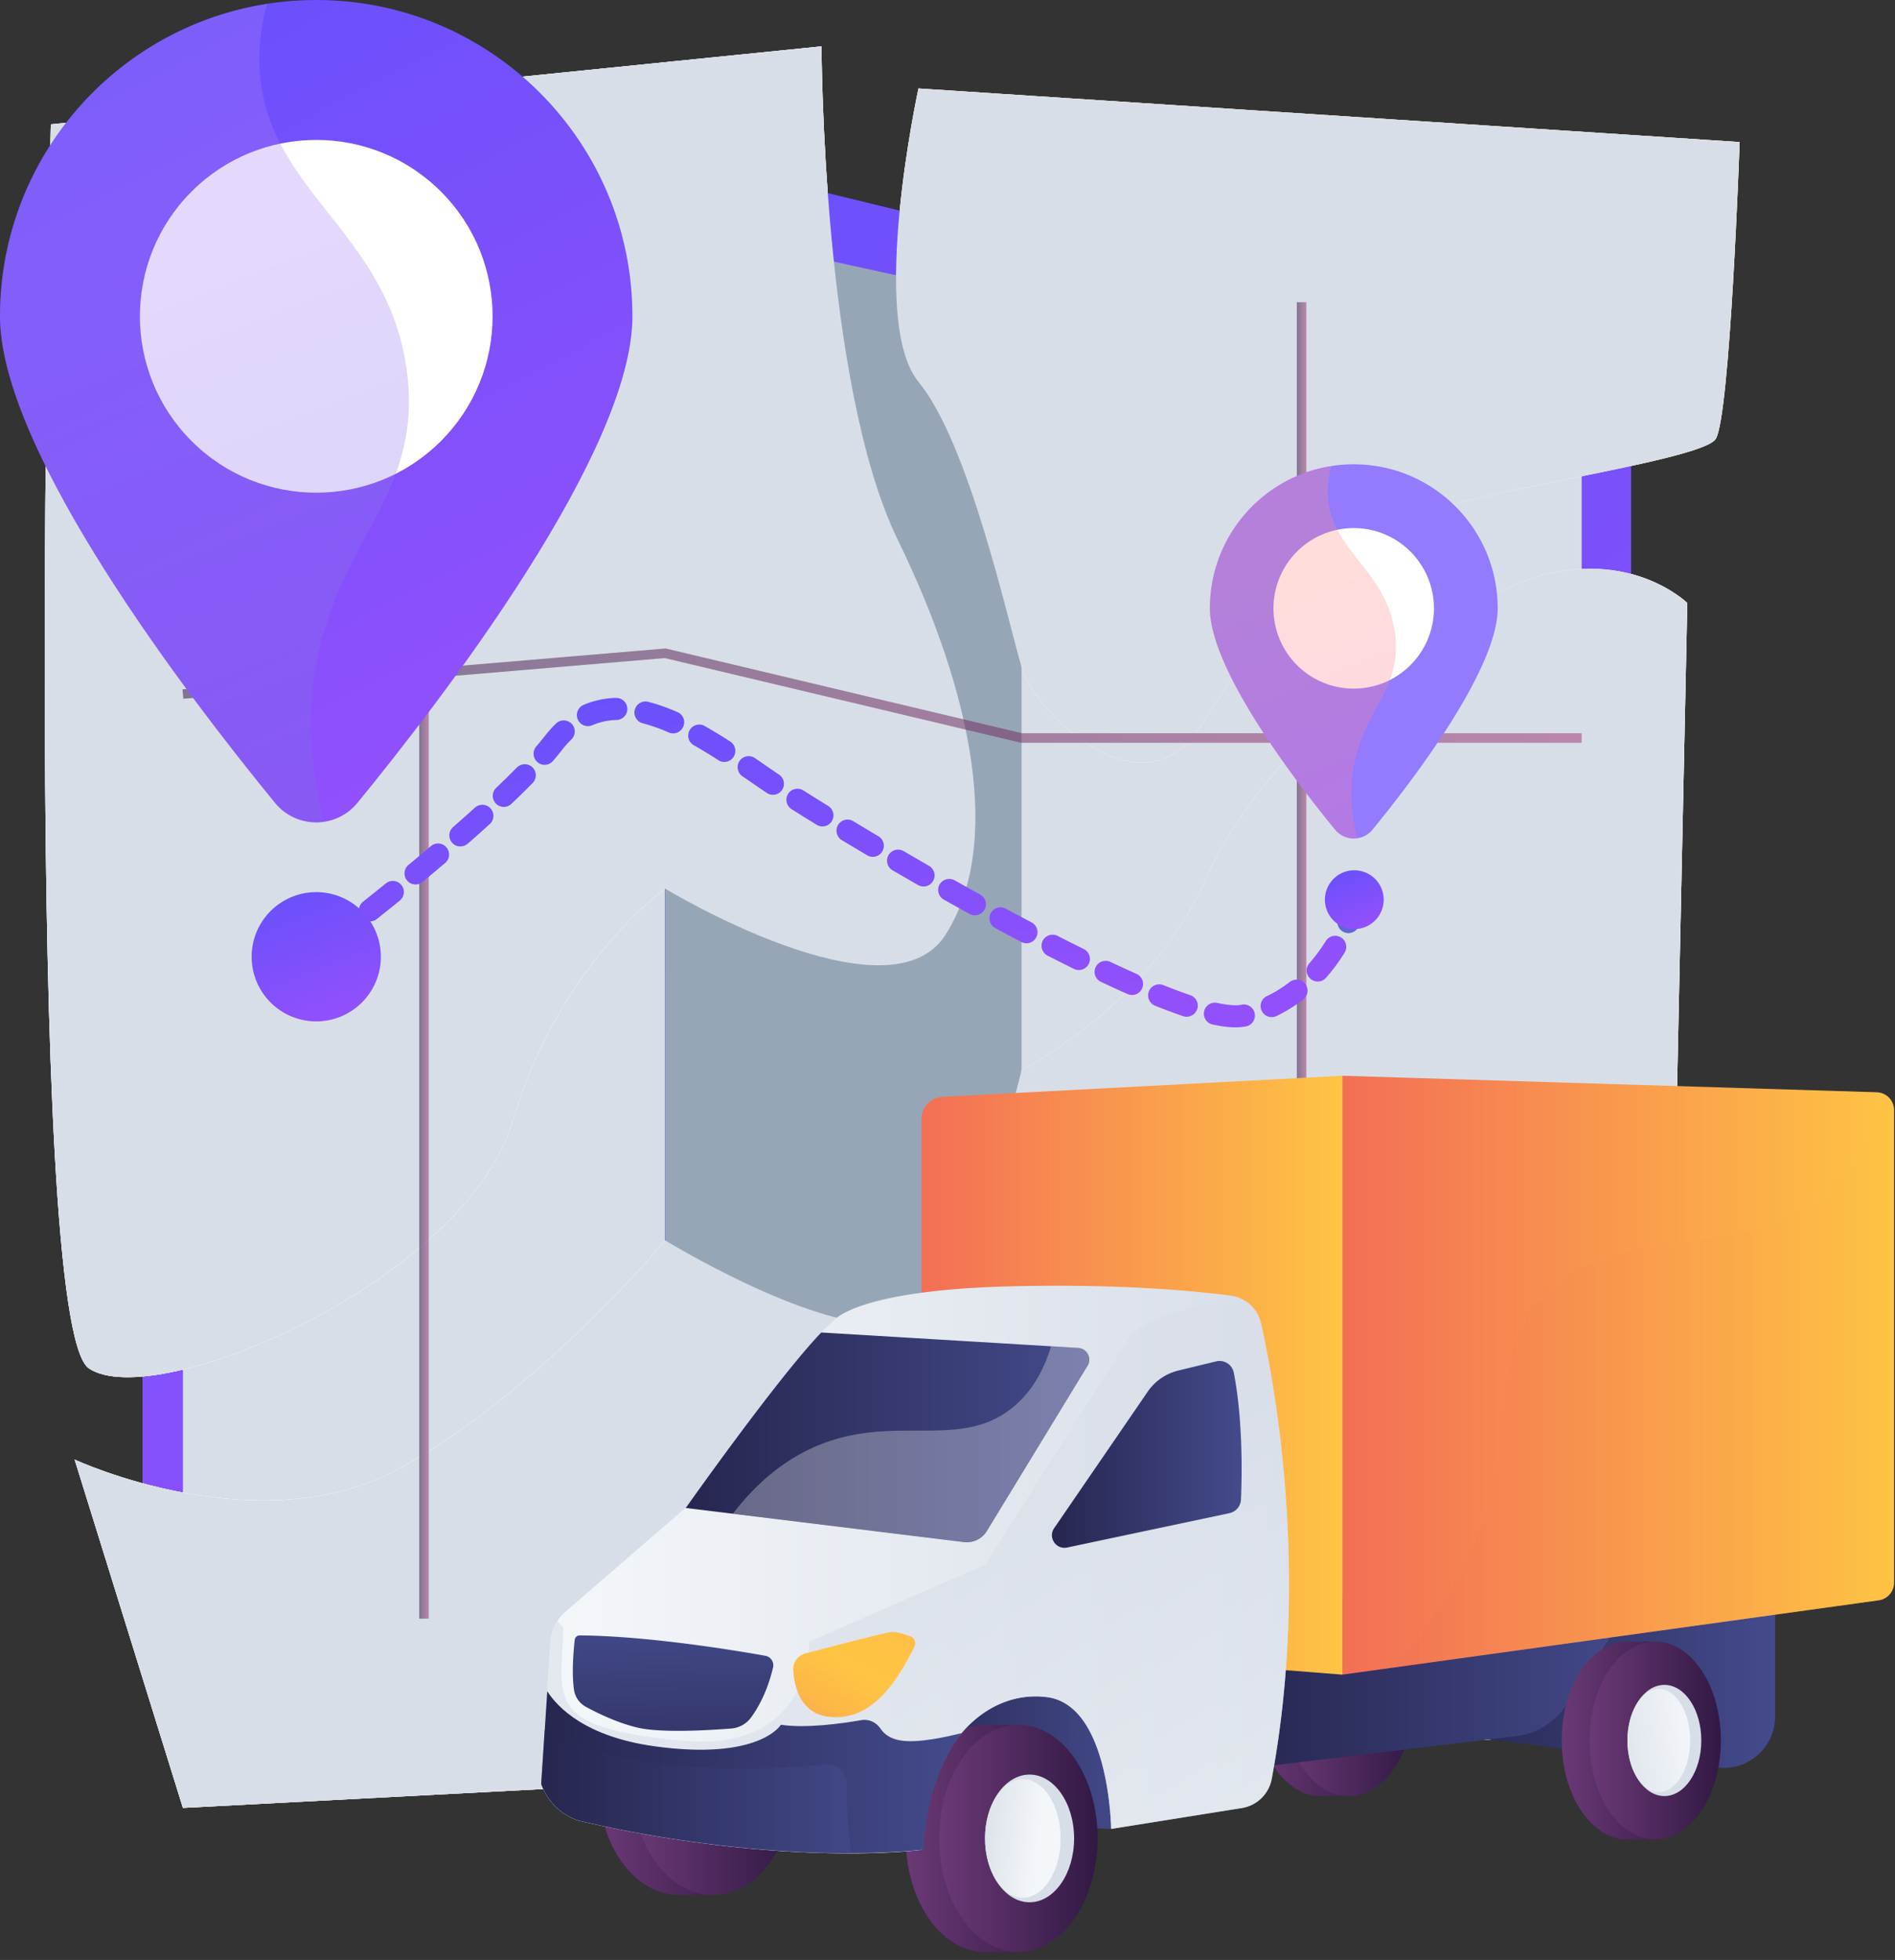 <svg width="206" height="213" fill="none" xmlns="http://www.w3.org/2000/svg"><rect width="100%" height="100%" fill="#333333" stroke="none"/><path d="m72.304 185.085-56.814-4.318V20.903l56.814-4.21v168.392z" fill="url(#a)"/><path d="M20.994 79.193v67.939h-1.107v17.392h52.417v-85.33h-51.31z" fill="#D8DEE8"/><path d="M89.305 5.04s.054 36.779 8.302 53.656c8.248 16.885 11.35 33.318 5.145 42.938-6.205 9.62-30.45-5.06-30.45-5.06s-11.443 8.077-16.612 25.344c-5.168 17.267-38.783 31.658-46.025 26.793-7.242-4.864-4.14-135.198-4.14-135.198l83.78-8.474z" fill="#fff"/><path d="M8.113 158.62s20.37 9.495 35.782.725c15.412-8.778 28.407-24.549 28.407-24.549s15.677 9.605 24.096 9.067c8.419-.538 14.648-27.558 14.648-27.558s13.938-6.93 20.144-20.985c6.205-14.056 25.257-29.366 35.68-32.57 10.43-3.204 16.55 2.783 16.55 2.783l-2.588 122.515-160.947 8.427L8.113 158.62z" fill="#fff"/><path d="M99.845 9.615s-5.488 25.195 0 31.876c5.488 6.681 9.675 25.796 11.203 30.98 1.528 5.184 13.424 16.519 19.629 6.197 6.205-10.321 15.513-17.852 20.167-21.328 4.654-3.477 34.129-7.048 35.68-9.659 1.552-2.611 2.588-32.242 2.588-32.242L99.845 9.614z" fill="url(#b)"/><path d="M111.047 175.903h66.262v-149.8h-66.262v149.8z" fill="url(#c)"/><path d="M171.939 169.06V32.84h-60.891L92.783 84.275l18.265 84.785h60.891z" fill="#D8DEE8"/><path d="M89.305 5.04s.054 36.779 8.302 53.656c8.248 16.885 11.35 33.318 5.145 42.938-6.205 9.62-30.45-5.06-30.45-5.06s-11.443 8.077-16.612 25.344c-5.168 17.267-38.783 31.658-46.025 26.793-7.242-4.864-4.14-135.198-4.14-135.198l83.78-8.474z" fill="#fff"/><path d="M8.113 158.62s20.37 9.495 35.782.725c15.412-8.778 28.407-24.549 28.407-24.549s15.677 9.605 24.096 9.067c8.419-.538 14.648-27.558 14.648-27.558s13.938-6.93 20.144-20.985c6.205-14.056 25.257-29.366 35.68-32.57 10.43-3.204 16.55 2.783 16.55 2.783l-2.588 122.515-160.947 8.427L8.113 158.62zM99.845 9.615s-5.488 25.195 0 31.876c5.488 6.681 9.675 25.796 11.203 30.98 1.528 5.184 13.424 16.519 19.629 6.197 6.205-10.321 15.513-17.852 20.167-21.328 4.654-3.477 34.129-7.048 35.68-9.659 1.552-2.611 2.588-32.242 2.588-32.242L99.845 9.614z" fill="#fff"/><path d="m111.047 175.902-38.744 9.183V16.693l38.744 9.41v6.735l-7.25 14.398-2.214 118.969 9.464 2.853v6.844z" fill="url(#d)"/><path d="M111.047 146.236V34.596l-13.643-4.678-6.766-1.489-1.17-.14v68.118H72.304v49.829h38.744z" fill="#97A6B7"/><path d="M89.305 5.04s.054 36.779 8.302 53.656c8.248 16.885 11.35 33.318 5.145 42.938-6.205 9.62-30.45-5.06-30.45-5.06s-11.443 8.077-16.612 25.344c-5.168 17.267-38.783 31.658-46.025 26.793-7.242-4.864-4.14-135.198-4.14-135.198l83.78-8.474z" fill="#D8DEE8"/><path d="M8.113 158.62s20.37 9.495 35.782.725c15.412-8.778 28.407-24.549 28.407-24.549s15.677 9.605 24.096 9.067c8.419-.538 14.648-27.558 14.648-27.558s13.938-6.93 20.144-20.985c6.205-14.056 25.257-29.366 35.68-32.57 10.43-3.204 16.55 2.783 16.55 2.783l-2.588 122.515-160.947 8.427L8.113 158.62zM99.845 9.615s-5.488 25.195 0 31.876c5.488 6.681 9.675 25.796 11.203 30.98 1.528 5.184 13.424 16.519 19.629 6.197 6.205-10.321 15.513-17.852 20.167-21.328 4.654-3.477 34.129-7.048 35.68-9.659 1.552-2.611 2.588-32.242 2.588-32.242L99.845 9.614z" fill="#D8DEE8"/><path opacity=".53" d="M142.011 32.842h-1.036v143.056h1.036V32.842z" fill="url(#e)"/><path opacity=".53" d="M46.611 26.139h-1.037v149.768h1.037V26.139z" fill="url(#f)"/><path opacity=".53" d="M171.939 80.724h-60.946l-.062-.016-38.666-9.19-52.34 4.42-.085-1.03 52.503-4.435.078.015 38.689 9.199h60.829v1.037z" fill="url(#g)"/><path d="M31.377 106.964c-.366 0-.733-.172-.967-.483a1.207 1.207 0 0 1 .25-1.684s.468-.343 1.27-.951a1.203 1.203 0 0 1 1.45 1.917c-.818.624-1.286.967-1.286.967a1.248 1.248 0 0 1-.717.234z" fill="url(#h)"/><path d="M134.309 111.649c-.709 0-1.528-.101-2.502-.312a1.2 1.2 0 0 1 .506-2.346c1.162.249 2.082.319 2.635.203a1.195 1.195 0 0 1 1.435.88 1.204 1.204 0 0 1-.874 1.458c-.007 0-.031.008-.039.008-.335.07-.732.109-1.161.109zm3.929-1.115c-.452 0-.881-.249-1.084-.686a1.193 1.193 0 0 1 .569-1.598c.866-.413 1.7-.927 2.479-1.535a1.202 1.202 0 0 1 1.684.21 1.202 1.202 0 0 1-.21 1.684 16.112 16.112 0 0 1-2.924 1.816c-.163.07-.343.109-.514.109zm-9.238-.039c-.125 0-.257-.023-.382-.062a57.618 57.618 0 0 1-3.056-1.138 1.21 1.21 0 0 1-.67-1.567 1.21 1.21 0 0 1 1.567-.67c1.052.42 2.042.787 2.931 1.091a1.2 1.2 0 0 1 .756 1.52 1.223 1.223 0 0 1-1.146.826zm-5.94-2.362a1.17 1.17 0 0 1-.483-.101c-.928-.413-1.918-.865-2.931-1.341a1.202 1.202 0 0 1 1.021-2.175c.998.468 1.964.912 2.876 1.318a1.2 1.2 0 0 1-.483 2.299zm20.19-1.465c-.28 0-.561-.102-.795-.296a1.2 1.2 0 0 1-.109-1.7 18.204 18.204 0 0 0 1.778-2.409 1.207 1.207 0 0 1 1.66-.382c.561.351.733 1.092.382 1.661a20.973 20.973 0 0 1-2.011 2.713 1.192 1.192 0 0 1-.905.413zm-25.974-1.248a1.18 1.18 0 0 1-.53-.124c-.928-.46-1.895-.944-2.869-1.442a1.204 1.204 0 1 1 1.099-2.144c.967.499 1.925.974 2.838 1.426.592.297.841 1.014.545 1.614-.21.421-.639.67-1.083.67zm-82.088-1.348a1.202 1.202 0 0 1-.733-2.152c.757-.584 1.607-1.239 2.519-1.949a1.2 1.2 0 0 1 1.683.203c.406.522.32 1.279-.202 1.684-.92.717-1.77 1.38-2.534 1.964-.218.164-.475.25-.733.25zm76.397-1.559c-.187 0-.382-.047-.561-.141-.944-.499-1.887-.997-2.83-1.512a1.199 1.199 0 0 1-.484-1.63 1.197 1.197 0 0 1 1.63-.483c.935.507 1.871 1.006 2.806 1.497a1.2 1.2 0 0 1 .499 1.622c-.21.413-.624.647-1.06.647zm-71.368-2.378c-.351 0-.702-.156-.944-.452a1.203 1.203 0 0 1 .195-1.692c.803-.639 1.63-1.302 2.48-1.988a1.202 1.202 0 1 1 1.511 1.871c-.857.694-1.691 1.365-2.494 2.004a1.212 1.212 0 0 1-.748.257zm65.755-.663a1.18 1.18 0 0 1-.577-.148 702.43 702.43 0 0 1-2.798-1.559 1.21 1.21 0 0 1-.46-1.637 1.21 1.21 0 0 1 1.637-.46c.92.515 1.847 1.037 2.783 1.551.584.32.795 1.053.467 1.638a1.21 1.21 0 0 1-1.052.615zm-5.574-3.133a1.3 1.3 0 0 1-.6-.156c-.943-.546-1.87-1.076-2.775-1.606a1.207 1.207 0 0 1-.437-1.645 1.207 1.207 0 0 1 1.645-.437c.897.523 1.816 1.053 2.76 1.599a1.2 1.2 0 0 1 .444 1.637 1.17 1.17 0 0 1-1.037.608zm-55.223-.219a1.2 1.2 0 0 1-.764-2.128 297.59 297.59 0 0 0 2.432-2.042 1.2 1.2 0 1 1 1.551 1.832c-.787.67-1.614 1.364-2.456 2.058-.218.187-.49.28-.764.28zm49.704-3c-.21 0-.421-.056-.616-.172-.959-.57-1.879-1.123-2.752-1.645a1.203 1.203 0 0 1 1.248-2.058 427.19 427.19 0 0 0 2.736 1.637 1.204 1.204 0 0 1-.616 2.237zm-44.832-1.131c-.335 0-.67-.14-.905-.413a1.207 1.207 0 0 1 .117-1.7c.827-.725 1.63-1.434 2.37-2.105a1.206 1.206 0 0 1 1.7.086 1.206 1.206 0 0 1-.086 1.7c-.756.686-1.56 1.403-2.401 2.135a1.259 1.259 0 0 1-.795.297zm39.36-2.175c-.219 0-.43-.055-.632-.18a265.737 265.737 0 0 1-2.728-1.699 1.209 1.209 0 0 1-.375-1.66 1.209 1.209 0 0 1 1.66-.375c.804.507 1.708 1.076 2.698 1.684.57.351.74 1.092.398 1.653a1.176 1.176 0 0 1-1.022.577zm-34.636-2.12a1.205 1.205 0 0 1-.834-2.074c.81-.772 1.567-1.52 2.245-2.206a1.205 1.205 0 0 1 1.7-.024c.475.468.483 1.224.023 1.7a93.412 93.412 0 0 1-2.308 2.268 1.18 1.18 0 0 1-.826.335zm29.249-1.318c-.234 0-.468-.07-.67-.21-.515-.344-1.037-.702-1.568-1.069-.35-.241-.709-.49-1.075-.732a1.201 1.201 0 0 1-.312-1.669 1.202 1.202 0 0 1 1.668-.311c.367.249.725.49 1.076.74.53.359 1.044.717 1.551 1.06a1.196 1.196 0 0 1-.67 2.19zm-24.813-3.259c-.281 0-.562-.093-.788-.296a1.215 1.215 0 0 1-.125-1.7c.343-.397.663-.787.944-1.145.382-.491.787-.944 1.208-1.349a1.205 1.205 0 0 1 1.7.031c.46.476.444 1.24-.032 1.7-.335.327-.67.694-.982 1.099-.304.39-.647.81-1.021 1.24-.234.28-.57.42-.904.42zm19.527-.312c-.226 0-.444-.062-.647-.194a62.03 62.03 0 0 0-2.666-1.622 1.2 1.2 0 1 1 1.185-2.09 58.562 58.562 0 0 1 2.783 1.693 1.204 1.204 0 0 1-.655 2.214zm-5.566-3.102a1.17 1.17 0 0 1-.483-.102 18.654 18.654 0 0 0-2.814-.997 1.2 1.2 0 0 1-.865-1.466 1.2 1.2 0 0 1 1.465-.865c1.006.257 2.074.631 3.188 1.122a1.2 1.2 0 0 1 .616 1.583c-.21.46-.647.725-1.107.725zm-9.253-.788a1.204 1.204 0 0 1-.483-2.307 9.48 9.48 0 0 1 3.547-.764 1.201 1.201 0 0 1 .062 2.401 6.955 6.955 0 0 0-2.65.57 1.16 1.16 0 0 1-.476.1z" fill="url(#i)"/><path d="M146.58 101.406a1.17 1.17 0 0 1-.483-.101c-.608-.273-.881-.982-.608-1.583.366-.818.53-1.356.53-1.356.195-.632.873-.99 1.504-.795.632.195.99.865.795 1.504a15.06 15.06 0 0 1-.631 1.622 1.211 1.211 0 0 1-1.107.709z" fill="url(#j)"/><path d="M68.75 34.378c0 14.687-20.581 41.496-29.89 52.87-2.314 2.83-6.649 2.83-8.964 0C20.58 75.874 0 49.065 0 34.378 0 15.396 15.388 0 34.378 0 53.361 0 68.75 15.396 68.75 34.378z" fill="url(#k)"/><path d="M47.933 47.93c7.486-7.486 7.486-19.624 0-27.11-7.486-7.486-19.623-7.486-27.109 0-7.486 7.486-7.486 19.624 0 27.11 7.486 7.486 19.623 7.486 27.11 0z" fill="#fff"/><path d="M34.222 73.139c2.183-14.367 11.67-18.959 10.041-32.523C42.385 24.978 28.54 20.807 28.204 6.892c-.054-2.237.25-4.404.827-6.47C12.582 2.994 0 17.213 0 34.379c0 14.687 20.58 41.496 29.888 52.87a5.77 5.77 0 0 0 5.363 2.058c-1.66-6.291-1.715-11.662-1.029-16.168z" fill="url(#l)" opacity=".3"/><path d="M34.38 111.001a7.024 7.024 0 1 0-.001-14.048 7.024 7.024 0 0 0 0 14.048z" fill="url(#m)"/><path d="M162.809 66.103c0 6.68-9.362 18.88-13.603 24.057a2.636 2.636 0 0 1-4.077 0c-4.241-5.176-13.604-17.376-13.604-24.057 0-8.638 7.001-15.646 15.646-15.646 8.63.008 15.638 7.008 15.638 15.646z" fill="#937AFF"/><path d="M155.798 67.322a8.723 8.723 0 1 0-17.278-2.419 8.723 8.723 0 0 0 17.278 2.42z" fill="#fff"/><path d="M147.093 83.745c.99-6.533 5.309-8.63 4.568-14.797-.857-7.117-7.156-9.011-7.304-15.349a10.28 10.28 0 0 1 .374-2.947c-7.484 1.17-13.206 7.64-13.206 15.451 0 6.681 9.363 18.881 13.604 24.057a2.64 2.64 0 0 0 2.44.936c-.764-2.853-.788-5.301-.476-7.352z" fill="url(#n)" opacity=".3"/><path d="M147.165 100.97a3.196 3.196 0 1 0 0-6.391 3.196 3.196 0 0 0 0 6.391z" fill="url(#o)"/><path d="m120.777 198.762-24.314-.997 6.727-15.771 15.67.928 4.194 6.852-2.277 8.988z" fill="url(#p)"/><path d="M143.588 173.693c.164 0 .32.008.483.024l2.526-.024-.016.99c2.448 1.708 4.148 5.434 4.148 9.76 0 4.498-1.832 8.349-4.444 9.955l-.015.796h-2.69c-3.944 0-7.141-4.81-7.141-10.751.008-5.94 3.204-10.75 7.149-10.75z" fill="url(#q)"/><path d="M146.598 195.194c3.943 0 7.141-4.813 7.141-10.751 0-5.937-3.198-10.75-7.141-10.75-3.944 0-7.141 4.813-7.141 10.75 0 5.938 3.197 10.751 7.141 10.751z" fill="url(#r)"/><path d="M73.817 181.852c.195 0 .398.015.593.031l3.094-.031-.015 1.107c3.001 1.909 5.082 6.088 5.082 10.937 0 5.036-2.245 9.354-5.44 11.147l-.016.897h-3.29c-4.834 0-8.747-5.395-8.747-12.044-.015-6.658 3.906-12.044 8.739-12.044z" fill="url(#s)"/><path d="M77.497 205.94c4.83 0 8.746-5.392 8.746-12.044s-3.916-12.044-8.746-12.044c-4.831 0-8.747 5.392-8.747 12.044s3.916 12.044 8.747 12.044z" fill="url(#t)"/><path d="M107.081 187.443c.195 0 .39.016.577.032l3.048-.032-.016 1.139c2.955 1.956 5.005 6.236 5.005 11.21 0 5.168-2.214 9.588-5.356 11.428l-.015.92h-3.243c-4.755 0-8.614-5.527-8.614-12.348 0-6.822 3.859-12.349 8.614-12.349z" fill="url(#u)"/><path d="M110.706 212.14c4.757 0 8.614-5.529 8.614-12.348 0-6.82-3.857-12.349-8.614-12.349-4.758 0-8.614 5.529-8.614 12.349 0 6.819 3.856 12.348 8.614 12.348z" fill="url(#v)"/><path d="M111.921 206.73c2.674 0 4.841-3.107 4.841-6.938 0-3.832-2.167-6.938-4.841-6.938-2.674 0-4.841 3.106-4.841 6.938 0 3.831 2.167 6.938 4.841 6.938z" fill="#D8DEE8"/><path d="M111.188 206.23c2.269 0 4.109-2.883 4.109-6.439 0-3.557-1.84-6.439-4.109-6.439s-4.108 2.882-4.108 6.439c0 3.556 1.839 6.439 4.108 6.439z" fill="url(#w)"/><path d="M192.965 173.689v12.855c0 3.352-2.939 5.956-6.267 5.543l-31.245-3.835v-14.555l37.512-.008z" fill="url(#x)"/><path d="m178.893 171.908-8.583 13.331a7.612 7.612 0 0 1-5.488 3.437l-28.376 3.407-2.175-14.352 44.622-5.823z" fill="url(#y)"/><path d="M176.922 178.398c.164 0 .32.008.483.024l2.526-.024-.016.99c2.448 1.708 4.148 5.434 4.148 9.761 0 4.498-1.832 8.349-4.444 9.954l-.015.796h-2.69c-3.944 0-7.141-4.81-7.141-10.75.008-5.941 3.204-10.751 7.149-10.751z" fill="url(#z)"/><path d="M179.932 199.899c3.943 0 7.14-4.813 7.14-10.75 0-5.938-3.197-10.751-7.14-10.751-3.944 0-7.141 4.813-7.141 10.751 0 5.937 3.197 10.75 7.141 10.75z" fill="url(#A)"/><path d="M180.929 195.189c2.217 0 4.014-2.705 4.014-6.042 0-3.337-1.797-6.042-4.014-6.042-2.217 0-4.015 2.705-4.015 6.042 0 3.337 1.798 6.042 4.015 6.042z" fill="#D8DEE8"/><path d="M180.321 194.755c1.881 0 3.406-2.51 3.406-5.605 0-3.096-1.525-5.605-3.406-5.605-1.882 0-3.407 2.509-3.407 5.605 0 3.095 1.525 5.605 3.407 5.605z" fill="url(#B)"/><path d="m145.926 181.993 58.295-8.076a1.94 1.94 0 0 0 1.676-1.918v-51.357c0-1.044-.834-1.91-1.879-1.941l-58.084-1.793v65.085h-.008z" fill="url(#C)"/><path d="m100.174 178.4 45.76 3.593v-65.085L102.45 119.2a2.408 2.408 0 0 0-2.276 2.393V178.4z" fill="url(#D)"/><path opacity=".3" d="M166.959 141.829c8.473-10.68 25.32-2.798 33.817-14.78a32.99 32.99 0 0 0 4.178-8.061c.561.343.936.951.936 1.653v51.357a1.94 1.94 0 0 1-1.676 1.918l-52.753 7.304c3.329-3.64 6.673-8.286 9.097-14.102 5.325-12.761.873-18.319 6.401-25.289z" fill="url(#E)"/><path d="M137.086 143.841c1.582 7.086 5.262 27.526 1.154 49.494a3.936 3.936 0 0 1-3.259 3.157l-14.196 2.269s-.14-13.44-6.961-14.321c-6.821-.88-13.214 5.512-13.642 16.597 0 0-14.78 1.988-37.092-3.126 0 0-2.985-.639-4.264-4.015l1.006-15.458a4.767 4.767 0 0 1 1.63-3.282l13.135-11.35s11.935-16.909 15.918-20.175c0 0 2.128-3.407 19.325-3.836 11.842-.296 19.996.491 23.925 1.006a3.915 3.915 0 0 1 3.321 3.04z" fill="url(#F)"/><path opacity=".6" d="m60.588 176.161.655.717c-.28 7.959-2.011 10.774 12.574 12.27 14.586 1.497 14.141-10.75 14.141-10.75l19.131-8.341 15.973-25.148c3.172-2.557 8.707-3.251 12.465-3.415a3.926 3.926 0 0 1 1.567 2.347c1.582 7.086 5.262 27.526 1.153 49.494a3.935 3.935 0 0 1-3.258 3.157l-14.196 2.268s-.14-13.439-6.961-14.32c-6.821-.881-13.214 5.511-13.643 16.597 0 0-14.78 1.988-37.09-3.126 0 0-2.986-.64-4.265-4.015l1.006-15.459a4.7 4.7 0 0 1 .748-2.276z" fill="url(#G)"/><path d="M107.277 166.387a2.54 2.54 0 0 1-2.472 1.2l-30.286-3.71.078-.071s9.909-14.032 14.68-18.997l27.931 1.676a1.275 1.275 0 0 1 1.013 1.941l-10.944 17.961z" fill="url(#H)"/><path opacity=".3" d="M89.245 156.953c8.248-3.243 15.1.601 20.767-3.936 2.183-1.747 3.485-4.163 4.249-6.72l2.939.179a1.275 1.275 0 0 1 1.013 1.941l-10.937 17.961a2.537 2.537 0 0 1-2.471 1.201L79.672 164.5c3.297-4.288 6.696-6.416 9.573-7.547z" fill="#fff"/><path d="M62.474 178.212a.546.546 0 0 1 .538-.483c7.546.062 17.034 1.652 20.183 2.213.592.11.982.686.842 1.271-.616 2.619-1.63 4.397-2.386 5.426a2.948 2.948 0 0 1-2.159 1.208c-2.378.187-7.64.507-10.197-.101-2.268-.538-4.443-1.622-5.612-2.261a2.507 2.507 0 0 1-1.279-1.801c-.28-1.847-.047-4.412.07-5.472z" fill="url(#I)"/><path d="M99.403 178.945a.807.807 0 0 0-.445-1.115c-.67-.249-1.582-.53-2.112-.468-.694.086-6.58 1.614-9.27 2.316a1.798 1.798 0 0 0-1.348 1.847c.117 1.832.811 4.732 3.96 5.059 4.374.445 7.133-3.406 9.215-7.639z" fill="url(#J)"/><path d="M71.112 189.772c11.452 1.598 13.775-2.331 13.775-2.331 2.713.406 6.564-.124 8.746-.506.835-.149 1.638.249 2.105.951.351.53.982 1.06 2.136 1.255 1.879.327 5.075-.39 6.642-.795-2.284 3.126-3.874 7.187-4.085 12.66 0 0-15.03 2.003-37.333-3.111 0 0-2.986-.639-4.264-4.015l.655-10.079c1.161 1.801 4.217 4.934 11.623 5.971z" fill="url(#K)"/><path opacity=".6" d="M89.736 191.761a2.121 2.121 0 0 1 2.323 2.168c-.063 2.72.218 5.566.46 7.491-6.486.016-16.738-.592-29.429-3.508 0 0-2.985-.639-4.264-4.015l.382-5.877c9.144 5.184 24.54 4.318 30.528 3.741z" fill="url(#L)"/><path d="m132.196 147.951-4.116.997a5.658 5.658 0 0 0-3.305 2.277l-10.181 14.85c-.694 1.014.203 2.354 1.403 2.105l17.642-3.734a1.588 1.588 0 0 0 1.263-1.489c.109-2.549.226-8.575-.772-13.751a1.58 1.58 0 0 0-1.934-1.255z" fill="url(#M)"/><defs><linearGradient id="t" x1="86.248" y1="193.892" x2="68.752" y2="193.892" gradientUnits="userSpaceOnUse"><stop stop-color="#311944"/><stop offset="1" stop-color="#6B3976"/></linearGradient><linearGradient id="a" x1="13.726" y1="39.121" x2="105.026" y2="117.097" gradientUnits="userSpaceOnUse"><stop stop-color="#6A50FC"/><stop offset="1" stop-color="#9150FC"/></linearGradient><linearGradient id="c" x1="108.989" y1="46.055" x2="190.699" y2="137.547" gradientUnits="userSpaceOnUse"><stop stop-color="#6A50FC"/><stop offset="1" stop-color="#9150FC"/></linearGradient><linearGradient id="d" x1="71.099" y1="39.121" x2="151.502" y2="85.949" gradientUnits="userSpaceOnUse"><stop stop-color="#6A50FC"/><stop offset="1" stop-color="#9150FC"/></linearGradient><linearGradient id="e" x1="140.976" y1="104.373" x2="142.01" y2="104.373" gradientUnits="userSpaceOnUse"><stop stop-color="#311944"/><stop offset="1" stop-color="#A03976"/></linearGradient><linearGradient id="f" x1="45.578" y1="101.021" x2="46.612" y2="101.021" gradientUnits="userSpaceOnUse"><stop stop-color="#311944"/><stop offset="1" stop-color="#A03976"/></linearGradient><linearGradient id="g" x1="19.84" y1="75.597" x2="171.936" y2="75.597" gradientUnits="userSpaceOnUse"><stop stop-color="#311944"/><stop offset="1" stop-color="#A03976"/></linearGradient><linearGradient id="h" x1="30.17" y1="105.281" x2="148.374" y2="105.281" gradientUnits="userSpaceOnUse"><stop stop-color="#AA80F9"/><stop offset=".996" stop-color="#6165D7"/></linearGradient><linearGradient id="i" x1="30.498" y1="80.612" x2="35.37" y2="119.31" gradientUnits="userSpaceOnUse"><stop stop-color="#6A50FC"/><stop offset="1" stop-color="#9150FC"/></linearGradient><linearGradient id="j" x1="30.148" y1="99.457" x2="148.369" y2="99.457" gradientUnits="userSpaceOnUse"><stop stop-color="#AA80F9"/><stop offset=".996" stop-color="#6165D7"/></linearGradient><linearGradient id="k" x1="-2.135" y1="11.903" x2="37.738" y2="89.547" gradientUnits="userSpaceOnUse"><stop stop-color="#6A50FC"/><stop offset="1" stop-color="#9150FC"/></linearGradient><linearGradient id="l" x1="17.545" y1="26.712" x2="52.164" y2="115.881" gradientUnits="userSpaceOnUse"><stop stop-color="#AA80F9"/><stop offset=".996" stop-color="#6165D7"/></linearGradient><linearGradient id="m" x1="26.919" y1="98.824" x2="32.19" y2="112.165" gradientUnits="userSpaceOnUse"><stop stop-color="#6A50FC"/><stop offset="1" stop-color="#9150FC"/></linearGradient><linearGradient id="n" x1="139.507" y1="62.617" x2="155.26" y2="103.194" gradientUnits="userSpaceOnUse"><stop stop-color="#FF9085"/><stop offset="1" stop-color="#FB6FBB"/></linearGradient><linearGradient id="o" x1="143.77" y1="95.43" x2="146.168" y2="101.5" gradientUnits="userSpaceOnUse"><stop stop-color="#6A50FC"/><stop offset="1" stop-color="#9150FC"/></linearGradient><linearGradient id="p" x1="123.051" y1="190.377" x2="96.46" y2="190.377" gradientUnits="userSpaceOnUse"><stop stop-color="#444B8C"/><stop offset=".996" stop-color="#26264F"/></linearGradient><linearGradient id="q" x1="150.731" y1="184.44" x2="136.45" y2="184.44" gradientUnits="userSpaceOnUse"><stop stop-color="#311944"/><stop offset="1" stop-color="#6B3976"/></linearGradient><linearGradient id="r" x1="153.74" y1="184.44" x2="139.459" y2="184.44" gradientUnits="userSpaceOnUse"><stop stop-color="#311944"/><stop offset="1" stop-color="#6B3976"/></linearGradient><linearGradient id="s" x1="82.562" y1="193.892" x2="65.066" y2="193.892" gradientUnits="userSpaceOnUse"><stop stop-color="#311944"/><stop offset="1" stop-color="#6B3976"/></linearGradient><linearGradient id="b" x1="133.666" y1="7.253" x2="178.846" y2="108.436" gradientUnits="userSpaceOnUse"><stop stop-color="#FCB148"/><stop offset=".052" stop-color="#FDBA46"/><stop offset=".142" stop-color="#FFC244"/><stop offset=".318" stop-color="#FFC444"/><stop offset=".485" stop-color="#FDB946"/><stop offset=".775" stop-color="#F99C4D"/><stop offset=".866" stop-color="#F8924F"/><stop offset="1" stop-color="#F8924F"/></linearGradient><linearGradient id="u" x1="115.692" y1="199.79" x2="98.468" y2="199.79" gradientUnits="userSpaceOnUse"><stop stop-color="#311944"/><stop offset="1" stop-color="#6B3976"/></linearGradient><linearGradient id="v" x1="119.32" y1="199.79" x2="102.096" y2="199.79" gradientUnits="userSpaceOnUse"><stop stop-color="#311944"/><stop offset="1" stop-color="#6B3976"/></linearGradient><linearGradient id="w" x1="105.332" y1="199.156" x2="113.219" y2="200.009" gradientUnits="userSpaceOnUse"><stop offset=".005" stop-color="#D8DEE8"/><stop offset="1" stop-color="#F4F7FA"/></linearGradient><linearGradient id="x" x1="192.966" y1="182.905" x2="155.451" y2="182.905" gradientUnits="userSpaceOnUse"><stop stop-color="#444B8C"/><stop offset=".996" stop-color="#26264F"/></linearGradient><linearGradient id="y" x1="178.897" y1="181.995" x2="134.277" y2="181.995" gradientUnits="userSpaceOnUse"><stop stop-color="#444B8C"/><stop offset=".996" stop-color="#26264F"/></linearGradient><linearGradient id="z" x1="184.06" y1="189.146" x2="169.779" y2="189.146" gradientUnits="userSpaceOnUse"><stop stop-color="#311944"/><stop offset="1" stop-color="#6B3976"/></linearGradient><linearGradient id="A" x1="187.069" y1="189.146" x2="172.788" y2="189.146" gradientUnits="userSpaceOnUse"><stop stop-color="#311944"/><stop offset="1" stop-color="#6B3976"/></linearGradient><linearGradient id="B" x1="173.201" y1="190.107" x2="184.285" y2="188.615" gradientUnits="userSpaceOnUse"><stop offset=".005" stop-color="#D8DEE8"/><stop offset="1" stop-color="#F4F7FA"/></linearGradient><linearGradient id="C" x1="205.896" y1="149.452" x2="145.929" y2="149.452" gradientUnits="userSpaceOnUse"><stop stop-color="#FFC444"/><stop offset=".996" stop-color="#F36F56"/></linearGradient><linearGradient id="D" x1="145.93" y1="149.452" x2="100.173" y2="149.452" gradientUnits="userSpaceOnUse"><stop stop-color="#FFC444"/><stop offset=".996" stop-color="#F36F56"/></linearGradient><linearGradient id="E" x1="205.896" y1="150.105" x2="151.47" y2="150.105" gradientUnits="userSpaceOnUse"><stop stop-color="#FFC444"/><stop offset=".996" stop-color="#F36F56"/></linearGradient><linearGradient id="F" x1="140.116" y1="170.569" x2="58.822" y2="170.569" gradientUnits="userSpaceOnUse"><stop offset=".005" stop-color="#D8DEE8"/><stop offset="1" stop-color="#F4F7FA"/></linearGradient><linearGradient id="G" x1="99.996" y1="172.022" x2="137.51" y2="231.419" gradientUnits="userSpaceOnUse"><stop offset=".005" stop-color="#D8DEE8"/><stop offset="1" stop-color="#F4F7FA"/></linearGradient><linearGradient id="H" x1="118.405" y1="156.203" x2="74.518" y2="156.203" gradientUnits="userSpaceOnUse"><stop stop-color="#444B8C"/><stop offset=".996" stop-color="#26264F"/></linearGradient><linearGradient id="I" x1="73.064" y1="175.218" x2="73.49" y2="200.227" gradientUnits="userSpaceOnUse"><stop stop-color="#444B8C"/><stop offset=".996" stop-color="#26264F"/></linearGradient><linearGradient id="J" x1="96.224" y1="173.993" x2="83.577" y2="196.303" gradientUnits="userSpaceOnUse"><stop stop-color="#FCB148"/><stop offset=".052" stop-color="#FDBA46"/><stop offset=".142" stop-color="#FFC244"/><stop offset=".318" stop-color="#FFC444"/><stop offset=".485" stop-color="#FDB946"/><stop offset=".775" stop-color="#F99C4D"/><stop offset=".866" stop-color="#F8924F"/><stop offset="1" stop-color="#F8924F"/></linearGradient><linearGradient id="K" x1="104.509" y1="192.607" x2="58.822" y2="192.607" gradientUnits="userSpaceOnUse"><stop stop-color="#444B8C"/><stop offset=".996" stop-color="#26264F"/></linearGradient><linearGradient id="L" x1="92.516" y1="194.716" x2="58.822" y2="194.716" gradientUnits="userSpaceOnUse"><stop stop-color="#444B8C"/><stop offset=".996" stop-color="#26264F"/></linearGradient><linearGradient id="M" x1="134.983" y1="158.059" x2="114.358" y2="158.059" gradientUnits="userSpaceOnUse"><stop stop-color="#444B8C"/><stop offset=".996" stop-color="#26264F"/></linearGradient></defs></svg>